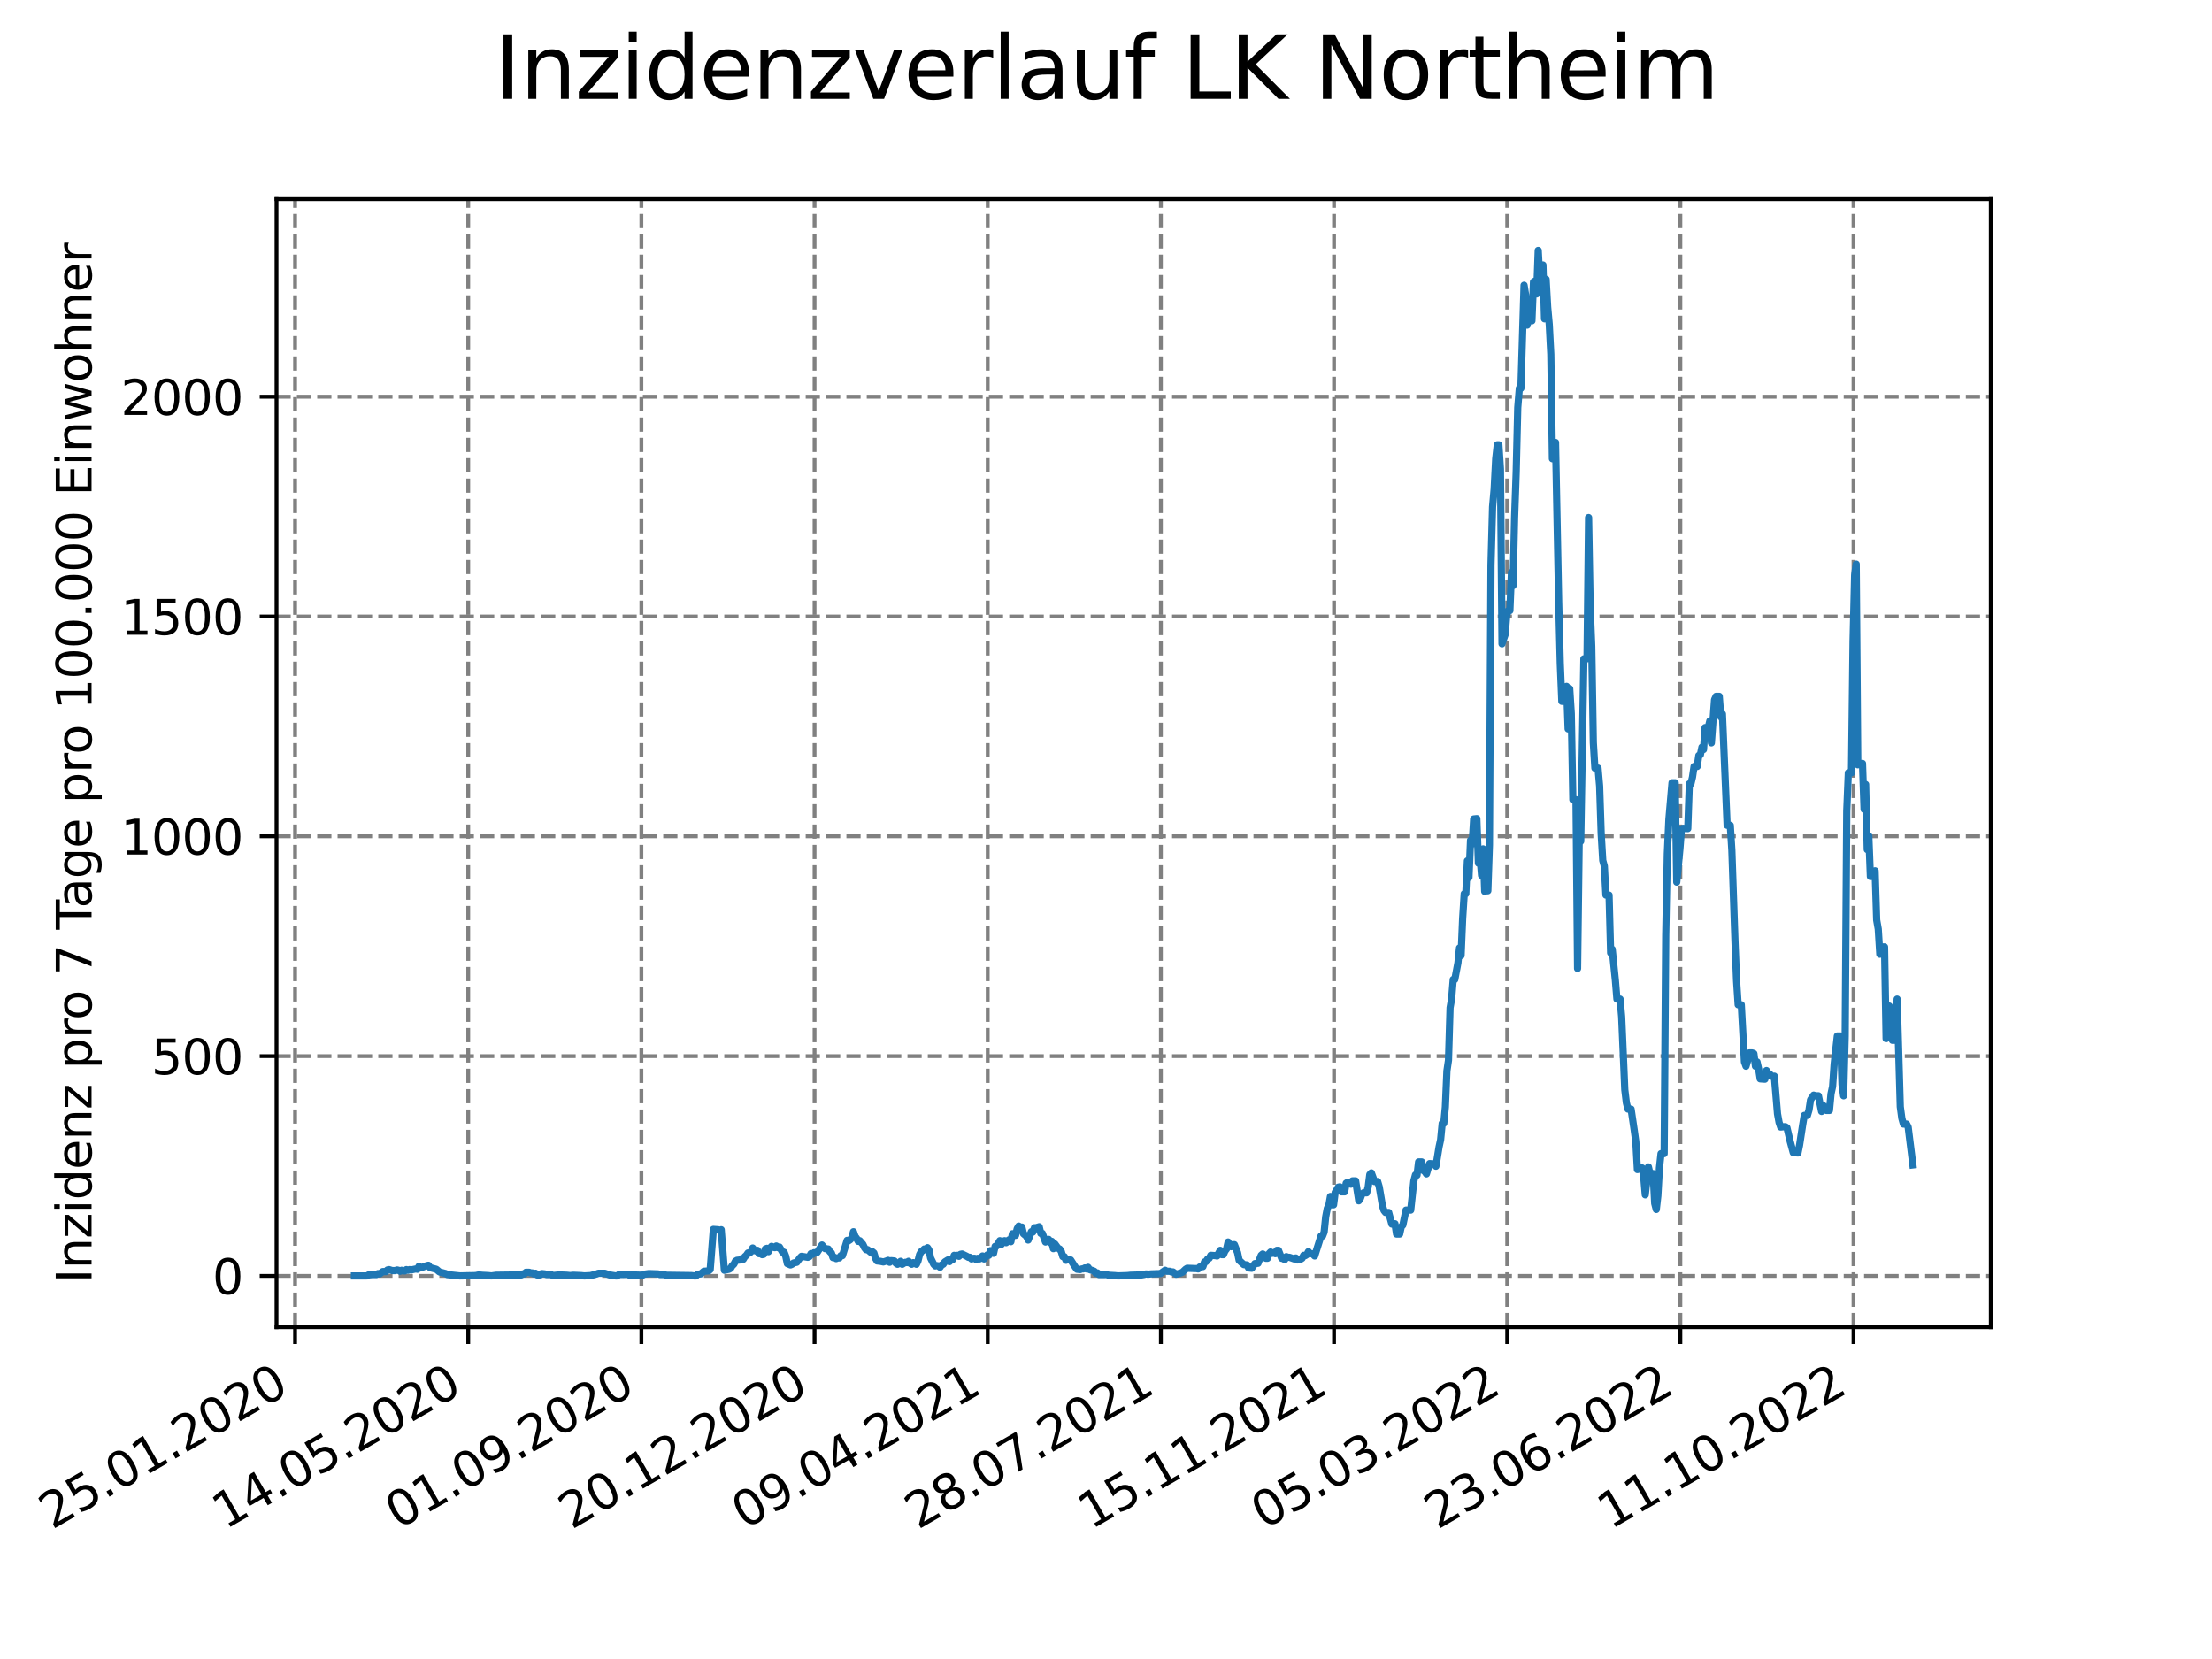 <?xml version="1.0" encoding="utf-8" standalone="no"?>
<!DOCTYPE svg PUBLIC "-//W3C//DTD SVG 1.1//EN"
  "http://www.w3.org/Graphics/SVG/1.1/DTD/svg11.dtd">
<svg xmlns:xlink="http://www.w3.org/1999/xlink" width="460.8pt" height="345.6pt" viewBox="0 0 460.8 345.6" xmlns="http://www.w3.org/2000/svg" version="1.1">
 <defs>
  <style type="text/css">*{stroke-linejoin: round; stroke-linecap: butt}</style>
 </defs>
 <g id="figure_1">
  <g id="patch_1">
   <path d="M 0 345.6 
L 460.8 345.6 
L 460.8 0 
L 0 0 
z
" style="fill: #ffffff"/>
  </g>
  <g id="axes_1">
   <g id="patch_2">
    <path d="M 57.6 276.48 
L 414.72 276.48 
L 414.72 41.472 
L 57.6 41.472 
z
" style="fill: #ffffff"/>
   </g>
   <g id="matplotlib.axis_1">
    <g id="xtick_1">
     <g id="line2d_1">
      <path d="M 61.467 276.48 
L 61.467 41.472 
" clip-path="url(#p59ae2ccaa4)" style="fill: none; stroke-dasharray: 2.96,1.28; stroke-dashoffset: 0; stroke: #808080; stroke-width: 0.8"/>
     </g>
     <g id="line2d_2">
      <defs>
       <path id="ma2e358feb5" d="M 0 0 
L 0 3.5 
" style="stroke: #000000; stroke-width: 0.8"/>
      </defs>
      <g>
       <use xlink:href="#ma2e358feb5" x="61.467" y="276.48" style="stroke: #000000; stroke-width: 0.8"/>
      </g>
     </g>
     <g id="text_1">
      <!-- 25.01.2020 -->
      <g transform="translate(10.842 318.689) rotate(-30) scale(0.1 -0.1)">
       <defs>
        <path id="DejaVuSans-32" d="M 1228 531 
L 3431 531 
L 3431 0 
L 469 0 
L 469 531 
Q 828 903 1448 1529 
Q 2069 2156 2228 2338 
Q 2531 2678 2651 2914 
Q 2772 3150 2772 3378 
Q 2772 3750 2511 3984 
Q 2250 4219 1831 4219 
Q 1534 4219 1204 4116 
Q 875 4013 500 3803 
L 500 4441 
Q 881 4594 1212 4672 
Q 1544 4750 1819 4750 
Q 2544 4750 2975 4387 
Q 3406 4025 3406 3419 
Q 3406 3131 3298 2873 
Q 3191 2616 2906 2266 
Q 2828 2175 2409 1742 
Q 1991 1309 1228 531 
z
" transform="scale(0.016)"/>
        <path id="DejaVuSans-35" d="M 691 4666 
L 3169 4666 
L 3169 4134 
L 1269 4134 
L 1269 2991 
Q 1406 3038 1543 3061 
Q 1681 3084 1819 3084 
Q 2600 3084 3056 2656 
Q 3513 2228 3513 1497 
Q 3513 744 3044 326 
Q 2575 -91 1722 -91 
Q 1428 -91 1123 -41 
Q 819 9 494 109 
L 494 744 
Q 775 591 1075 516 
Q 1375 441 1709 441 
Q 2250 441 2565 725 
Q 2881 1009 2881 1497 
Q 2881 1984 2565 2268 
Q 2250 2553 1709 2553 
Q 1456 2553 1204 2497 
Q 953 2441 691 2322 
L 691 4666 
z
" transform="scale(0.016)"/>
        <path id="DejaVuSans-2e" d="M 684 794 
L 1344 794 
L 1344 0 
L 684 0 
L 684 794 
z
" transform="scale(0.016)"/>
        <path id="DejaVuSans-30" d="M 2034 4250 
Q 1547 4250 1301 3770 
Q 1056 3291 1056 2328 
Q 1056 1369 1301 889 
Q 1547 409 2034 409 
Q 2525 409 2770 889 
Q 3016 1369 3016 2328 
Q 3016 3291 2770 3770 
Q 2525 4250 2034 4250 
z
M 2034 4750 
Q 2819 4750 3233 4129 
Q 3647 3509 3647 2328 
Q 3647 1150 3233 529 
Q 2819 -91 2034 -91 
Q 1250 -91 836 529 
Q 422 1150 422 2328 
Q 422 3509 836 4129 
Q 1250 4750 2034 4750 
z
" transform="scale(0.016)"/>
        <path id="DejaVuSans-31" d="M 794 531 
L 1825 531 
L 1825 4091 
L 703 3866 
L 703 4441 
L 1819 4666 
L 2450 4666 
L 2450 531 
L 3481 531 
L 3481 0 
L 794 0 
L 794 531 
z
" transform="scale(0.016)"/>
       </defs>
       <use xlink:href="#DejaVuSans-32"/>
       <use xlink:href="#DejaVuSans-35" x="63.623"/>
       <use xlink:href="#DejaVuSans-2e" x="127.246"/>
       <use xlink:href="#DejaVuSans-30" x="159.033"/>
       <use xlink:href="#DejaVuSans-31" x="222.656"/>
       <use xlink:href="#DejaVuSans-2e" x="286.279"/>
       <use xlink:href="#DejaVuSans-32" x="318.066"/>
       <use xlink:href="#DejaVuSans-30" x="381.689"/>
       <use xlink:href="#DejaVuSans-32" x="445.312"/>
       <use xlink:href="#DejaVuSans-30" x="508.936"/>
      </g>
     </g>
    </g>
    <g id="xtick_2">
     <g id="line2d_3">
      <path d="M 97.54 276.48 
L 97.54 41.472 
" clip-path="url(#p59ae2ccaa4)" style="fill: none; stroke-dasharray: 2.96,1.28; stroke-dashoffset: 0; stroke: #808080; stroke-width: 0.8"/>
     </g>
     <g id="line2d_4">
      <g>
       <use xlink:href="#ma2e358feb5" x="97.54" y="276.48" style="stroke: #000000; stroke-width: 0.8"/>
      </g>
     </g>
     <g id="text_2">
      <!-- 14.05.2020 -->
      <g transform="translate(46.914 318.689) rotate(-30) scale(0.1 -0.1)">
       <defs>
        <path id="DejaVuSans-34" d="M 2419 4116 
L 825 1625 
L 2419 1625 
L 2419 4116 
z
M 2253 4666 
L 3047 4666 
L 3047 1625 
L 3713 1625 
L 3713 1100 
L 3047 1100 
L 3047 0 
L 2419 0 
L 2419 1100 
L 313 1100 
L 313 1709 
L 2253 4666 
z
" transform="scale(0.016)"/>
       </defs>
       <use xlink:href="#DejaVuSans-31"/>
       <use xlink:href="#DejaVuSans-34" x="63.623"/>
       <use xlink:href="#DejaVuSans-2e" x="127.246"/>
       <use xlink:href="#DejaVuSans-30" x="159.033"/>
       <use xlink:href="#DejaVuSans-35" x="222.656"/>
       <use xlink:href="#DejaVuSans-2e" x="286.279"/>
       <use xlink:href="#DejaVuSans-32" x="318.066"/>
       <use xlink:href="#DejaVuSans-30" x="381.689"/>
       <use xlink:href="#DejaVuSans-32" x="445.312"/>
       <use xlink:href="#DejaVuSans-30" x="508.936"/>
      </g>
     </g>
    </g>
    <g id="xtick_3">
     <g id="line2d_5">
      <path d="M 133.612 276.48 
L 133.612 41.472 
" clip-path="url(#p59ae2ccaa4)" style="fill: none; stroke-dasharray: 2.96,1.28; stroke-dashoffset: 0; stroke: #808080; stroke-width: 0.8"/>
     </g>
     <g id="line2d_6">
      <g>
       <use xlink:href="#ma2e358feb5" x="133.612" y="276.48" style="stroke: #000000; stroke-width: 0.8"/>
      </g>
     </g>
     <g id="text_3">
      <!-- 01.09.2020 -->
      <g transform="translate(82.987 318.689) rotate(-30) scale(0.1 -0.1)">
       <defs>
        <path id="DejaVuSans-39" d="M 703 97 
L 703 672 
Q 941 559 1184 500 
Q 1428 441 1663 441 
Q 2288 441 2617 861 
Q 2947 1281 2994 2138 
Q 2813 1869 2534 1725 
Q 2256 1581 1919 1581 
Q 1219 1581 811 2004 
Q 403 2428 403 3163 
Q 403 3881 828 4315 
Q 1253 4750 1959 4750 
Q 2769 4750 3195 4129 
Q 3622 3509 3622 2328 
Q 3622 1225 3098 567 
Q 2575 -91 1691 -91 
Q 1453 -91 1209 -44 
Q 966 3 703 97 
z
M 1959 2075 
Q 2384 2075 2632 2365 
Q 2881 2656 2881 3163 
Q 2881 3666 2632 3958 
Q 2384 4250 1959 4250 
Q 1534 4250 1286 3958 
Q 1038 3666 1038 3163 
Q 1038 2656 1286 2365 
Q 1534 2075 1959 2075 
z
" transform="scale(0.016)"/>
       </defs>
       <use xlink:href="#DejaVuSans-30"/>
       <use xlink:href="#DejaVuSans-31" x="63.623"/>
       <use xlink:href="#DejaVuSans-2e" x="127.246"/>
       <use xlink:href="#DejaVuSans-30" x="159.033"/>
       <use xlink:href="#DejaVuSans-39" x="222.656"/>
       <use xlink:href="#DejaVuSans-2e" x="286.279"/>
       <use xlink:href="#DejaVuSans-32" x="318.066"/>
       <use xlink:href="#DejaVuSans-30" x="381.689"/>
       <use xlink:href="#DejaVuSans-32" x="445.312"/>
       <use xlink:href="#DejaVuSans-30" x="508.936"/>
      </g>
     </g>
    </g>
    <g id="xtick_4">
     <g id="line2d_7">
      <path d="M 169.685 276.48 
L 169.685 41.472 
" clip-path="url(#p59ae2ccaa4)" style="fill: none; stroke-dasharray: 2.96,1.28; stroke-dashoffset: 0; stroke: #808080; stroke-width: 0.8"/>
     </g>
     <g id="line2d_8">
      <g>
       <use xlink:href="#ma2e358feb5" x="169.685" y="276.48" style="stroke: #000000; stroke-width: 0.8"/>
      </g>
     </g>
     <g id="text_4">
      <!-- 20.12.2020 -->
      <g transform="translate(119.06 318.689) rotate(-30) scale(0.1 -0.1)">
       <use xlink:href="#DejaVuSans-32"/>
       <use xlink:href="#DejaVuSans-30" x="63.623"/>
       <use xlink:href="#DejaVuSans-2e" x="127.246"/>
       <use xlink:href="#DejaVuSans-31" x="159.033"/>
       <use xlink:href="#DejaVuSans-32" x="222.656"/>
       <use xlink:href="#DejaVuSans-2e" x="286.279"/>
       <use xlink:href="#DejaVuSans-32" x="318.066"/>
       <use xlink:href="#DejaVuSans-30" x="381.689"/>
       <use xlink:href="#DejaVuSans-32" x="445.312"/>
       <use xlink:href="#DejaVuSans-30" x="508.936"/>
      </g>
     </g>
    </g>
    <g id="xtick_5">
     <g id="line2d_9">
      <path d="M 205.758 276.48 
L 205.758 41.472 
" clip-path="url(#p59ae2ccaa4)" style="fill: none; stroke-dasharray: 2.96,1.28; stroke-dashoffset: 0; stroke: #808080; stroke-width: 0.8"/>
     </g>
     <g id="line2d_10">
      <g>
       <use xlink:href="#ma2e358feb5" x="205.758" y="276.48" style="stroke: #000000; stroke-width: 0.8"/>
      </g>
     </g>
     <g id="text_5">
      <!-- 09.04.2021 -->
      <g transform="translate(155.133 318.689) rotate(-30) scale(0.1 -0.1)">
       <use xlink:href="#DejaVuSans-30"/>
       <use xlink:href="#DejaVuSans-39" x="63.623"/>
       <use xlink:href="#DejaVuSans-2e" x="127.246"/>
       <use xlink:href="#DejaVuSans-30" x="159.033"/>
       <use xlink:href="#DejaVuSans-34" x="222.656"/>
       <use xlink:href="#DejaVuSans-2e" x="286.279"/>
       <use xlink:href="#DejaVuSans-32" x="318.066"/>
       <use xlink:href="#DejaVuSans-30" x="381.689"/>
       <use xlink:href="#DejaVuSans-32" x="445.312"/>
       <use xlink:href="#DejaVuSans-31" x="508.936"/>
      </g>
     </g>
    </g>
    <g id="xtick_6">
     <g id="line2d_11">
      <path d="M 241.831 276.48 
L 241.831 41.472 
" clip-path="url(#p59ae2ccaa4)" style="fill: none; stroke-dasharray: 2.96,1.28; stroke-dashoffset: 0; stroke: #808080; stroke-width: 0.8"/>
     </g>
     <g id="line2d_12">
      <g>
       <use xlink:href="#ma2e358feb5" x="241.831" y="276.48" style="stroke: #000000; stroke-width: 0.8"/>
      </g>
     </g>
     <g id="text_6">
      <!-- 28.07.2021 -->
      <g transform="translate(191.205 318.689) rotate(-30) scale(0.1 -0.1)">
       <defs>
        <path id="DejaVuSans-38" d="M 2034 2216 
Q 1584 2216 1326 1975 
Q 1069 1734 1069 1313 
Q 1069 891 1326 650 
Q 1584 409 2034 409 
Q 2484 409 2743 651 
Q 3003 894 3003 1313 
Q 3003 1734 2745 1975 
Q 2488 2216 2034 2216 
z
M 1403 2484 
Q 997 2584 770 2862 
Q 544 3141 544 3541 
Q 544 4100 942 4425 
Q 1341 4750 2034 4750 
Q 2731 4750 3128 4425 
Q 3525 4100 3525 3541 
Q 3525 3141 3298 2862 
Q 3072 2584 2669 2484 
Q 3125 2378 3379 2068 
Q 3634 1759 3634 1313 
Q 3634 634 3220 271 
Q 2806 -91 2034 -91 
Q 1263 -91 848 271 
Q 434 634 434 1313 
Q 434 1759 690 2068 
Q 947 2378 1403 2484 
z
M 1172 3481 
Q 1172 3119 1398 2916 
Q 1625 2713 2034 2713 
Q 2441 2713 2670 2916 
Q 2900 3119 2900 3481 
Q 2900 3844 2670 4047 
Q 2441 4250 2034 4250 
Q 1625 4250 1398 4047 
Q 1172 3844 1172 3481 
z
" transform="scale(0.016)"/>
        <path id="DejaVuSans-37" d="M 525 4666 
L 3525 4666 
L 3525 4397 
L 1831 0 
L 1172 0 
L 2766 4134 
L 525 4134 
L 525 4666 
z
" transform="scale(0.016)"/>
       </defs>
       <use xlink:href="#DejaVuSans-32"/>
       <use xlink:href="#DejaVuSans-38" x="63.623"/>
       <use xlink:href="#DejaVuSans-2e" x="127.246"/>
       <use xlink:href="#DejaVuSans-30" x="159.033"/>
       <use xlink:href="#DejaVuSans-37" x="222.656"/>
       <use xlink:href="#DejaVuSans-2e" x="286.279"/>
       <use xlink:href="#DejaVuSans-32" x="318.066"/>
       <use xlink:href="#DejaVuSans-30" x="381.689"/>
       <use xlink:href="#DejaVuSans-32" x="445.312"/>
       <use xlink:href="#DejaVuSans-31" x="508.936"/>
      </g>
     </g>
    </g>
    <g id="xtick_7">
     <g id="line2d_13">
      <path d="M 277.903 276.48 
L 277.903 41.472 
" clip-path="url(#p59ae2ccaa4)" style="fill: none; stroke-dasharray: 2.96,1.28; stroke-dashoffset: 0; stroke: #808080; stroke-width: 0.8"/>
     </g>
     <g id="line2d_14">
      <g>
       <use xlink:href="#ma2e358feb5" x="277.903" y="276.48" style="stroke: #000000; stroke-width: 0.8"/>
      </g>
     </g>
     <g id="text_7">
      <!-- 15.11.2021 -->
      <g transform="translate(227.278 318.689) rotate(-30) scale(0.1 -0.1)">
       <use xlink:href="#DejaVuSans-31"/>
       <use xlink:href="#DejaVuSans-35" x="63.623"/>
       <use xlink:href="#DejaVuSans-2e" x="127.246"/>
       <use xlink:href="#DejaVuSans-31" x="159.033"/>
       <use xlink:href="#DejaVuSans-31" x="222.656"/>
       <use xlink:href="#DejaVuSans-2e" x="286.279"/>
       <use xlink:href="#DejaVuSans-32" x="318.066"/>
       <use xlink:href="#DejaVuSans-30" x="381.689"/>
       <use xlink:href="#DejaVuSans-32" x="445.312"/>
       <use xlink:href="#DejaVuSans-31" x="508.936"/>
      </g>
     </g>
    </g>
    <g id="xtick_8">
     <g id="line2d_15">
      <path d="M 313.976 276.48 
L 313.976 41.472 
" clip-path="url(#p59ae2ccaa4)" style="fill: none; stroke-dasharray: 2.96,1.28; stroke-dashoffset: 0; stroke: #808080; stroke-width: 0.8"/>
     </g>
     <g id="line2d_16">
      <g>
       <use xlink:href="#ma2e358feb5" x="313.976" y="276.48" style="stroke: #000000; stroke-width: 0.8"/>
      </g>
     </g>
     <g id="text_8">
      <!-- 05.03.2022 -->
      <g transform="translate(263.351 318.689) rotate(-30) scale(0.1 -0.1)">
       <defs>
        <path id="DejaVuSans-33" d="M 2597 2516 
Q 3050 2419 3304 2112 
Q 3559 1806 3559 1356 
Q 3559 666 3084 287 
Q 2609 -91 1734 -91 
Q 1441 -91 1130 -33 
Q 819 25 488 141 
L 488 750 
Q 750 597 1062 519 
Q 1375 441 1716 441 
Q 2309 441 2620 675 
Q 2931 909 2931 1356 
Q 2931 1769 2642 2001 
Q 2353 2234 1838 2234 
L 1294 2234 
L 1294 2753 
L 1863 2753 
Q 2328 2753 2575 2939 
Q 2822 3125 2822 3475 
Q 2822 3834 2567 4026 
Q 2313 4219 1838 4219 
Q 1578 4219 1281 4162 
Q 984 4106 628 3988 
L 628 4550 
Q 988 4650 1302 4700 
Q 1616 4750 1894 4750 
Q 2613 4750 3031 4423 
Q 3450 4097 3450 3541 
Q 3450 3153 3228 2886 
Q 3006 2619 2597 2516 
z
" transform="scale(0.016)"/>
       </defs>
       <use xlink:href="#DejaVuSans-30"/>
       <use xlink:href="#DejaVuSans-35" x="63.623"/>
       <use xlink:href="#DejaVuSans-2e" x="127.246"/>
       <use xlink:href="#DejaVuSans-30" x="159.033"/>
       <use xlink:href="#DejaVuSans-33" x="222.656"/>
       <use xlink:href="#DejaVuSans-2e" x="286.279"/>
       <use xlink:href="#DejaVuSans-32" x="318.066"/>
       <use xlink:href="#DejaVuSans-30" x="381.689"/>
       <use xlink:href="#DejaVuSans-32" x="445.312"/>
       <use xlink:href="#DejaVuSans-32" x="508.936"/>
      </g>
     </g>
    </g>
    <g id="xtick_9">
     <g id="line2d_17">
      <path d="M 350.049 276.48 
L 350.049 41.472 
" clip-path="url(#p59ae2ccaa4)" style="fill: none; stroke-dasharray: 2.96,1.28; stroke-dashoffset: 0; stroke: #808080; stroke-width: 0.8"/>
     </g>
     <g id="line2d_18">
      <g>
       <use xlink:href="#ma2e358feb5" x="350.049" y="276.48" style="stroke: #000000; stroke-width: 0.8"/>
      </g>
     </g>
     <g id="text_9">
      <!-- 23.06.2022 -->
      <g transform="translate(299.423 318.689) rotate(-30) scale(0.1 -0.1)">
       <defs>
        <path id="DejaVuSans-36" d="M 2113 2584 
Q 1688 2584 1439 2293 
Q 1191 2003 1191 1497 
Q 1191 994 1439 701 
Q 1688 409 2113 409 
Q 2538 409 2786 701 
Q 3034 994 3034 1497 
Q 3034 2003 2786 2293 
Q 2538 2584 2113 2584 
z
M 3366 4563 
L 3366 3988 
Q 3128 4100 2886 4159 
Q 2644 4219 2406 4219 
Q 1781 4219 1451 3797 
Q 1122 3375 1075 2522 
Q 1259 2794 1537 2939 
Q 1816 3084 2150 3084 
Q 2853 3084 3261 2657 
Q 3669 2231 3669 1497 
Q 3669 778 3244 343 
Q 2819 -91 2113 -91 
Q 1303 -91 875 529 
Q 447 1150 447 2328 
Q 447 3434 972 4092 
Q 1497 4750 2381 4750 
Q 2619 4750 2861 4703 
Q 3103 4656 3366 4563 
z
" transform="scale(0.016)"/>
       </defs>
       <use xlink:href="#DejaVuSans-32"/>
       <use xlink:href="#DejaVuSans-33" x="63.623"/>
       <use xlink:href="#DejaVuSans-2e" x="127.246"/>
       <use xlink:href="#DejaVuSans-30" x="159.033"/>
       <use xlink:href="#DejaVuSans-36" x="222.656"/>
       <use xlink:href="#DejaVuSans-2e" x="286.279"/>
       <use xlink:href="#DejaVuSans-32" x="318.066"/>
       <use xlink:href="#DejaVuSans-30" x="381.689"/>
       <use xlink:href="#DejaVuSans-32" x="445.312"/>
       <use xlink:href="#DejaVuSans-32" x="508.936"/>
      </g>
     </g>
    </g>
    <g id="xtick_10">
     <g id="line2d_19">
      <path d="M 386.121 276.48 
L 386.121 41.472 
" clip-path="url(#p59ae2ccaa4)" style="fill: none; stroke-dasharray: 2.96,1.28; stroke-dashoffset: 0; stroke: #808080; stroke-width: 0.8"/>
     </g>
     <g id="line2d_20">
      <g>
       <use xlink:href="#ma2e358feb5" x="386.121" y="276.48" style="stroke: #000000; stroke-width: 0.8"/>
      </g>
     </g>
     <g id="text_10">
      <!-- 11.10.2022 -->
      <g transform="translate(335.496 318.689) rotate(-30) scale(0.1 -0.1)">
       <use xlink:href="#DejaVuSans-31"/>
       <use xlink:href="#DejaVuSans-31" x="63.623"/>
       <use xlink:href="#DejaVuSans-2e" x="127.246"/>
       <use xlink:href="#DejaVuSans-31" x="159.033"/>
       <use xlink:href="#DejaVuSans-30" x="222.656"/>
       <use xlink:href="#DejaVuSans-2e" x="286.279"/>
       <use xlink:href="#DejaVuSans-32" x="318.066"/>
       <use xlink:href="#DejaVuSans-30" x="381.689"/>
       <use xlink:href="#DejaVuSans-32" x="445.312"/>
       <use xlink:href="#DejaVuSans-32" x="508.936"/>
      </g>
     </g>
    </g>
   </g>
   <g id="matplotlib.axis_2">
    <g id="ytick_1">
     <g id="line2d_21">
      <path d="M 57.6 265.798 
L 414.72 265.798 
" clip-path="url(#p59ae2ccaa4)" style="fill: none; stroke-dasharray: 2.96,1.28; stroke-dashoffset: 0; stroke: #808080; stroke-width: 0.8"/>
     </g>
     <g id="line2d_22">
      <defs>
       <path id="m19b8836dbc" d="M 0 0 
L -3.5 0 
" style="stroke: #000000; stroke-width: 0.8"/>
      </defs>
      <g>
       <use xlink:href="#m19b8836dbc" x="57.6" y="265.798" style="stroke: #000000; stroke-width: 0.8"/>
      </g>
     </g>
     <g id="text_11">
      <!-- 0 -->
      <g transform="translate(44.237 269.597) scale(0.1 -0.1)">
       <use xlink:href="#DejaVuSans-30"/>
      </g>
     </g>
    </g>
    <g id="ytick_2">
     <g id="line2d_23">
      <path d="M 57.6 220.007 
L 414.72 220.007 
" clip-path="url(#p59ae2ccaa4)" style="fill: none; stroke-dasharray: 2.96,1.28; stroke-dashoffset: 0; stroke: #808080; stroke-width: 0.8"/>
     </g>
     <g id="line2d_24">
      <g>
       <use xlink:href="#m19b8836dbc" x="57.6" y="220.007" style="stroke: #000000; stroke-width: 0.8"/>
      </g>
     </g>
     <g id="text_12">
      <!-- 500 -->
      <g transform="translate(31.512 223.807) scale(0.1 -0.1)">
       <use xlink:href="#DejaVuSans-35"/>
       <use xlink:href="#DejaVuSans-30" x="63.623"/>
       <use xlink:href="#DejaVuSans-30" x="127.246"/>
      </g>
     </g>
    </g>
    <g id="ytick_3">
     <g id="line2d_25">
      <path d="M 57.6 174.217 
L 414.72 174.217 
" clip-path="url(#p59ae2ccaa4)" style="fill: none; stroke-dasharray: 2.96,1.28; stroke-dashoffset: 0; stroke: #808080; stroke-width: 0.8"/>
     </g>
     <g id="line2d_26">
      <g>
       <use xlink:href="#m19b8836dbc" x="57.6" y="174.217" style="stroke: #000000; stroke-width: 0.8"/>
      </g>
     </g>
     <g id="text_13">
      <!-- 1000 -->
      <g transform="translate(25.15 178.016) scale(0.1 -0.1)">
       <use xlink:href="#DejaVuSans-31"/>
       <use xlink:href="#DejaVuSans-30" x="63.623"/>
       <use xlink:href="#DejaVuSans-30" x="127.246"/>
       <use xlink:href="#DejaVuSans-30" x="190.869"/>
      </g>
     </g>
    </g>
    <g id="ytick_4">
     <g id="line2d_27">
      <path d="M 57.6 128.427 
L 414.72 128.427 
" clip-path="url(#p59ae2ccaa4)" style="fill: none; stroke-dasharray: 2.96,1.28; stroke-dashoffset: 0; stroke: #808080; stroke-width: 0.8"/>
     </g>
     <g id="line2d_28">
      <g>
       <use xlink:href="#m19b8836dbc" x="57.6" y="128.427" style="stroke: #000000; stroke-width: 0.8"/>
      </g>
     </g>
     <g id="text_14">
      <!-- 1500 -->
      <g transform="translate(25.15 132.226) scale(0.1 -0.1)">
       <use xlink:href="#DejaVuSans-31"/>
       <use xlink:href="#DejaVuSans-35" x="63.623"/>
       <use xlink:href="#DejaVuSans-30" x="127.246"/>
       <use xlink:href="#DejaVuSans-30" x="190.869"/>
      </g>
     </g>
    </g>
    <g id="ytick_5">
     <g id="line2d_29">
      <path d="M 57.6 82.636 
L 414.72 82.636 
" clip-path="url(#p59ae2ccaa4)" style="fill: none; stroke-dasharray: 2.96,1.28; stroke-dashoffset: 0; stroke: #808080; stroke-width: 0.8"/>
     </g>
     <g id="line2d_30">
      <g>
       <use xlink:href="#m19b8836dbc" x="57.6" y="82.636" style="stroke: #000000; stroke-width: 0.8"/>
      </g>
     </g>
     <g id="text_15">
      <!-- 2000 -->
      <g transform="translate(25.15 86.435) scale(0.1 -0.1)">
       <use xlink:href="#DejaVuSans-32"/>
       <use xlink:href="#DejaVuSans-30" x="63.623"/>
       <use xlink:href="#DejaVuSans-30" x="127.246"/>
       <use xlink:href="#DejaVuSans-30" x="190.869"/>
      </g>
     </g>
    </g>
    <g id="text_16">
     <!-- Inzidenz pro 7 Tage pro 100.000 Einwohner -->
     <g transform="translate(19.07 267.301) rotate(-90) scale(0.1 -0.1)">
      <defs>
       <path id="DejaVuSans-49" d="M 628 4666 
L 1259 4666 
L 1259 0 
L 628 0 
L 628 4666 
z
" transform="scale(0.016)"/>
       <path id="DejaVuSans-6e" d="M 3513 2113 
L 3513 0 
L 2938 0 
L 2938 2094 
Q 2938 2591 2744 2837 
Q 2550 3084 2163 3084 
Q 1697 3084 1428 2787 
Q 1159 2491 1159 1978 
L 1159 0 
L 581 0 
L 581 3500 
L 1159 3500 
L 1159 2956 
Q 1366 3272 1645 3428 
Q 1925 3584 2291 3584 
Q 2894 3584 3203 3211 
Q 3513 2838 3513 2113 
z
" transform="scale(0.016)"/>
       <path id="DejaVuSans-7a" d="M 353 3500 
L 3084 3500 
L 3084 2975 
L 922 459 
L 3084 459 
L 3084 0 
L 275 0 
L 275 525 
L 2438 3041 
L 353 3041 
L 353 3500 
z
" transform="scale(0.016)"/>
       <path id="DejaVuSans-69" d="M 603 3500 
L 1178 3500 
L 1178 0 
L 603 0 
L 603 3500 
z
M 603 4863 
L 1178 4863 
L 1178 4134 
L 603 4134 
L 603 4863 
z
" transform="scale(0.016)"/>
       <path id="DejaVuSans-64" d="M 2906 2969 
L 2906 4863 
L 3481 4863 
L 3481 0 
L 2906 0 
L 2906 525 
Q 2725 213 2448 61 
Q 2172 -91 1784 -91 
Q 1150 -91 751 415 
Q 353 922 353 1747 
Q 353 2572 751 3078 
Q 1150 3584 1784 3584 
Q 2172 3584 2448 3432 
Q 2725 3281 2906 2969 
z
M 947 1747 
Q 947 1113 1208 752 
Q 1469 391 1925 391 
Q 2381 391 2643 752 
Q 2906 1113 2906 1747 
Q 2906 2381 2643 2742 
Q 2381 3103 1925 3103 
Q 1469 3103 1208 2742 
Q 947 2381 947 1747 
z
" transform="scale(0.016)"/>
       <path id="DejaVuSans-65" d="M 3597 1894 
L 3597 1613 
L 953 1613 
Q 991 1019 1311 708 
Q 1631 397 2203 397 
Q 2534 397 2845 478 
Q 3156 559 3463 722 
L 3463 178 
Q 3153 47 2828 -22 
Q 2503 -91 2169 -91 
Q 1331 -91 842 396 
Q 353 884 353 1716 
Q 353 2575 817 3079 
Q 1281 3584 2069 3584 
Q 2775 3584 3186 3129 
Q 3597 2675 3597 1894 
z
M 3022 2063 
Q 3016 2534 2758 2815 
Q 2500 3097 2075 3097 
Q 1594 3097 1305 2825 
Q 1016 2553 972 2059 
L 3022 2063 
z
" transform="scale(0.016)"/>
       <path id="DejaVuSans-20" transform="scale(0.016)"/>
       <path id="DejaVuSans-70" d="M 1159 525 
L 1159 -1331 
L 581 -1331 
L 581 3500 
L 1159 3500 
L 1159 2969 
Q 1341 3281 1617 3432 
Q 1894 3584 2278 3584 
Q 2916 3584 3314 3078 
Q 3713 2572 3713 1747 
Q 3713 922 3314 415 
Q 2916 -91 2278 -91 
Q 1894 -91 1617 61 
Q 1341 213 1159 525 
z
M 3116 1747 
Q 3116 2381 2855 2742 
Q 2594 3103 2138 3103 
Q 1681 3103 1420 2742 
Q 1159 2381 1159 1747 
Q 1159 1113 1420 752 
Q 1681 391 2138 391 
Q 2594 391 2855 752 
Q 3116 1113 3116 1747 
z
" transform="scale(0.016)"/>
       <path id="DejaVuSans-72" d="M 2631 2963 
Q 2534 3019 2420 3045 
Q 2306 3072 2169 3072 
Q 1681 3072 1420 2755 
Q 1159 2438 1159 1844 
L 1159 0 
L 581 0 
L 581 3500 
L 1159 3500 
L 1159 2956 
Q 1341 3275 1631 3429 
Q 1922 3584 2338 3584 
Q 2397 3584 2469 3576 
Q 2541 3569 2628 3553 
L 2631 2963 
z
" transform="scale(0.016)"/>
       <path id="DejaVuSans-6f" d="M 1959 3097 
Q 1497 3097 1228 2736 
Q 959 2375 959 1747 
Q 959 1119 1226 758 
Q 1494 397 1959 397 
Q 2419 397 2687 759 
Q 2956 1122 2956 1747 
Q 2956 2369 2687 2733 
Q 2419 3097 1959 3097 
z
M 1959 3584 
Q 2709 3584 3137 3096 
Q 3566 2609 3566 1747 
Q 3566 888 3137 398 
Q 2709 -91 1959 -91 
Q 1206 -91 779 398 
Q 353 888 353 1747 
Q 353 2609 779 3096 
Q 1206 3584 1959 3584 
z
" transform="scale(0.016)"/>
       <path id="DejaVuSans-54" d="M -19 4666 
L 3928 4666 
L 3928 4134 
L 2272 4134 
L 2272 0 
L 1638 0 
L 1638 4134 
L -19 4134 
L -19 4666 
z
" transform="scale(0.016)"/>
       <path id="DejaVuSans-61" d="M 2194 1759 
Q 1497 1759 1228 1600 
Q 959 1441 959 1056 
Q 959 750 1161 570 
Q 1363 391 1709 391 
Q 2188 391 2477 730 
Q 2766 1069 2766 1631 
L 2766 1759 
L 2194 1759 
z
M 3341 1997 
L 3341 0 
L 2766 0 
L 2766 531 
Q 2569 213 2275 61 
Q 1981 -91 1556 -91 
Q 1019 -91 701 211 
Q 384 513 384 1019 
Q 384 1609 779 1909 
Q 1175 2209 1959 2209 
L 2766 2209 
L 2766 2266 
Q 2766 2663 2505 2880 
Q 2244 3097 1772 3097 
Q 1472 3097 1187 3025 
Q 903 2953 641 2809 
L 641 3341 
Q 956 3463 1253 3523 
Q 1550 3584 1831 3584 
Q 2591 3584 2966 3190 
Q 3341 2797 3341 1997 
z
" transform="scale(0.016)"/>
       <path id="DejaVuSans-67" d="M 2906 1791 
Q 2906 2416 2648 2759 
Q 2391 3103 1925 3103 
Q 1463 3103 1205 2759 
Q 947 2416 947 1791 
Q 947 1169 1205 825 
Q 1463 481 1925 481 
Q 2391 481 2648 825 
Q 2906 1169 2906 1791 
z
M 3481 434 
Q 3481 -459 3084 -895 
Q 2688 -1331 1869 -1331 
Q 1566 -1331 1297 -1286 
Q 1028 -1241 775 -1147 
L 775 -588 
Q 1028 -725 1275 -790 
Q 1522 -856 1778 -856 
Q 2344 -856 2625 -561 
Q 2906 -266 2906 331 
L 2906 616 
Q 2728 306 2450 153 
Q 2172 0 1784 0 
Q 1141 0 747 490 
Q 353 981 353 1791 
Q 353 2603 747 3093 
Q 1141 3584 1784 3584 
Q 2172 3584 2450 3431 
Q 2728 3278 2906 2969 
L 2906 3500 
L 3481 3500 
L 3481 434 
z
" transform="scale(0.016)"/>
       <path id="DejaVuSans-45" d="M 628 4666 
L 3578 4666 
L 3578 4134 
L 1259 4134 
L 1259 2753 
L 3481 2753 
L 3481 2222 
L 1259 2222 
L 1259 531 
L 3634 531 
L 3634 0 
L 628 0 
L 628 4666 
z
" transform="scale(0.016)"/>
       <path id="DejaVuSans-77" d="M 269 3500 
L 844 3500 
L 1563 769 
L 2278 3500 
L 2956 3500 
L 3675 769 
L 4391 3500 
L 4966 3500 
L 4050 0 
L 3372 0 
L 2619 2869 
L 1863 0 
L 1184 0 
L 269 3500 
z
" transform="scale(0.016)"/>
       <path id="DejaVuSans-68" d="M 3513 2113 
L 3513 0 
L 2938 0 
L 2938 2094 
Q 2938 2591 2744 2837 
Q 2550 3084 2163 3084 
Q 1697 3084 1428 2787 
Q 1159 2491 1159 1978 
L 1159 0 
L 581 0 
L 581 4863 
L 1159 4863 
L 1159 2956 
Q 1366 3272 1645 3428 
Q 1925 3584 2291 3584 
Q 2894 3584 3203 3211 
Q 3513 2838 3513 2113 
z
" transform="scale(0.016)"/>
      </defs>
      <use xlink:href="#DejaVuSans-49"/>
      <use xlink:href="#DejaVuSans-6e" x="29.492"/>
      <use xlink:href="#DejaVuSans-7a" x="92.871"/>
      <use xlink:href="#DejaVuSans-69" x="145.361"/>
      <use xlink:href="#DejaVuSans-64" x="173.145"/>
      <use xlink:href="#DejaVuSans-65" x="236.621"/>
      <use xlink:href="#DejaVuSans-6e" x="298.145"/>
      <use xlink:href="#DejaVuSans-7a" x="361.523"/>
      <use xlink:href="#DejaVuSans-20" x="414.014"/>
      <use xlink:href="#DejaVuSans-70" x="445.801"/>
      <use xlink:href="#DejaVuSans-72" x="509.277"/>
      <use xlink:href="#DejaVuSans-6f" x="548.141"/>
      <use xlink:href="#DejaVuSans-20" x="609.322"/>
      <use xlink:href="#DejaVuSans-37" x="641.109"/>
      <use xlink:href="#DejaVuSans-20" x="704.732"/>
      <use xlink:href="#DejaVuSans-54" x="736.52"/>
      <use xlink:href="#DejaVuSans-61" x="781.104"/>
      <use xlink:href="#DejaVuSans-67" x="842.383"/>
      <use xlink:href="#DejaVuSans-65" x="905.859"/>
      <use xlink:href="#DejaVuSans-20" x="967.383"/>
      <use xlink:href="#DejaVuSans-70" x="999.17"/>
      <use xlink:href="#DejaVuSans-72" x="1062.646"/>
      <use xlink:href="#DejaVuSans-6f" x="1101.51"/>
      <use xlink:href="#DejaVuSans-20" x="1162.691"/>
      <use xlink:href="#DejaVuSans-31" x="1194.479"/>
      <use xlink:href="#DejaVuSans-30" x="1258.102"/>
      <use xlink:href="#DejaVuSans-30" x="1321.725"/>
      <use xlink:href="#DejaVuSans-2e" x="1385.348"/>
      <use xlink:href="#DejaVuSans-30" x="1417.135"/>
      <use xlink:href="#DejaVuSans-30" x="1480.758"/>
      <use xlink:href="#DejaVuSans-30" x="1544.381"/>
      <use xlink:href="#DejaVuSans-20" x="1608.004"/>
      <use xlink:href="#DejaVuSans-45" x="1639.791"/>
      <use xlink:href="#DejaVuSans-69" x="1702.975"/>
      <use xlink:href="#DejaVuSans-6e" x="1730.758"/>
      <use xlink:href="#DejaVuSans-77" x="1794.137"/>
      <use xlink:href="#DejaVuSans-6f" x="1875.924"/>
      <use xlink:href="#DejaVuSans-68" x="1937.105"/>
      <use xlink:href="#DejaVuSans-6e" x="2000.484"/>
      <use xlink:href="#DejaVuSans-65" x="2063.863"/>
      <use xlink:href="#DejaVuSans-72" x="2125.387"/>
     </g>
    </g>
   </g>
   <g id="line2d_31">
    <path d="M 73.833 265.798 
L 76.456 265.798 
L 76.784 265.59 
L 77.44 265.521 
L 78.424 265.521 
L 78.752 265.313 
L 79.08 265.382 
L 79.736 264.898 
L 80.391 264.898 
L 80.719 264.552 
L 81.047 264.482 
L 81.703 264.69 
L 82.359 264.69 
L 82.687 264.552 
L 83.015 264.621 
L 83.343 264.829 
L 83.671 264.621 
L 83.999 264.759 
L 84.327 264.759 
L 84.655 264.482 
L 84.982 264.621 
L 85.31 264.482 
L 85.638 264.552 
L 86.622 264.344 
L 86.95 264.413 
L 87.278 263.79 
L 87.606 264.136 
L 88.918 263.652 
L 89.246 263.582 
L 89.574 264.067 
L 90.885 264.413 
L 91.541 264.967 
L 92.853 265.313 
L 93.181 265.521 
L 93.837 265.59 
L 94.493 265.659 
L 95.148 265.729 
L 95.804 265.798 
L 99.084 265.729 
L 99.74 265.59 
L 100.395 265.659 
L 101.707 265.729 
L 102.363 265.798 
L 103.347 265.659 
L 108.594 265.59 
L 108.922 265.382 
L 109.25 265.382 
L 109.578 265.036 
L 110.233 265.036 
L 110.561 265.175 
L 110.889 265.175 
L 111.217 265.382 
L 111.545 265.244 
L 111.873 265.59 
L 112.529 265.59 
L 112.857 265.313 
L 113.513 265.382 
L 113.841 265.521 
L 114.824 265.521 
L 115.152 265.729 
L 115.808 265.659 
L 116.464 265.59 
L 118.104 265.659 
L 118.76 265.729 
L 119.416 265.659 
L 121.055 265.729 
L 121.711 265.798 
L 123.023 265.729 
L 124.335 265.382 
L 124.662 265.244 
L 125.974 265.244 
L 126.958 265.59 
L 128.27 265.798 
L 128.598 265.798 
L 128.926 265.521 
L 130.893 265.452 
L 131.221 265.729 
L 131.549 265.59 
L 133.845 265.659 
L 134.173 265.452 
L 135.156 265.313 
L 137.124 265.382 
L 137.452 265.521 
L 138.436 265.521 
L 138.764 265.659 
L 144.011 265.729 
L 144.666 265.798 
L 144.994 265.798 
L 145.322 265.452 
L 145.978 265.382 
L 146.634 264.829 
L 147.618 264.759 
L 147.946 264.482 
L 148.602 256.106 
L 149.585 256.175 
L 149.913 256.383 
L 150.241 256.175 
L 150.897 264.621 
L 151.881 264.413 
L 152.209 264.206 
L 152.537 263.652 
L 152.865 263.375 
L 153.193 262.752 
L 153.521 262.544 
L 154.177 262.475 
L 154.504 262.198 
L 154.832 262.336 
L 155.16 261.782 
L 155.488 261.506 
L 155.816 261.021 
L 156.144 261.021 
L 156.472 260.744 
L 156.8 259.983 
L 157.128 260.398 
L 157.456 260.606 
L 157.784 260.467 
L 158.112 261.159 
L 158.44 261.159 
L 158.768 261.367 
L 159.096 261.298 
L 159.423 260.19 
L 159.751 260.052 
L 160.079 260.744 
L 160.407 260.052 
L 160.735 259.636 
L 161.391 259.913 
L 161.719 259.567 
L 162.047 259.913 
L 162.375 259.775 
L 163.031 260.882 
L 163.359 260.882 
L 163.687 261.713 
L 164.015 263.236 
L 164.67 263.513 
L 164.998 263.375 
L 165.326 263.098 
L 165.982 262.959 
L 166.638 262.059 
L 166.966 261.713 
L 168.278 261.921 
L 168.606 261.782 
L 168.934 261.159 
L 169.261 261.298 
L 169.589 260.952 
L 169.917 261.021 
L 170.245 260.882 
L 171.229 259.359 
L 171.885 260.121 
L 172.541 260.19 
L 172.869 260.744 
L 173.197 261.021 
L 173.525 261.99 
L 173.853 261.921 
L 174.18 262.198 
L 174.508 262.059 
L 174.836 262.059 
L 175.164 261.575 
L 175.492 261.575 
L 176.476 258.39 
L 176.804 258.459 
L 177.132 258.252 
L 177.46 257.767 
L 177.788 256.59 
L 178.116 257.559 
L 178.444 257.975 
L 178.772 258.598 
L 179.1 258.459 
L 179.755 259.221 
L 180.083 259.913 
L 180.411 260.329 
L 180.739 260.329 
L 181.395 260.882 
L 181.723 260.744 
L 182.051 261.021 
L 182.379 262.129 
L 182.707 262.682 
L 183.363 262.752 
L 184.019 262.89 
L 184.674 262.682 
L 185.002 262.544 
L 185.33 262.959 
L 185.658 262.613 
L 186.314 262.682 
L 186.642 263.167 
L 186.97 263.375 
L 187.298 263.167 
L 187.626 262.752 
L 187.954 263.375 
L 188.61 262.959 
L 188.938 263.029 
L 189.265 262.752 
L 189.593 263.167 
L 189.921 263.375 
L 190.249 263.029 
L 190.905 263.375 
L 191.233 262.682 
L 191.561 261.367 
L 191.889 260.744 
L 192.217 260.536 
L 192.545 260.19 
L 192.873 260.329 
L 193.201 259.913 
L 193.529 260.398 
L 193.857 262.059 
L 194.512 263.375 
L 194.84 263.721 
L 195.168 263.652 
L 195.496 263.721 
L 195.824 263.998 
L 196.152 263.513 
L 196.48 263.375 
L 196.808 262.89 
L 197.464 262.475 
L 197.792 262.821 
L 198.12 262.406 
L 198.448 262.406 
L 198.776 261.506 
L 199.103 261.644 
L 199.431 261.506 
L 199.759 261.713 
L 200.087 261.298 
L 200.415 261.229 
L 201.399 261.713 
L 201.727 261.921 
L 202.055 261.921 
L 202.383 262.267 
L 202.711 262.129 
L 203.039 262.129 
L 203.367 262.406 
L 203.695 262.129 
L 204.022 262.267 
L 204.35 262.129 
L 204.678 261.644 
L 205.006 262.267 
L 205.662 261.436 
L 205.99 261.506 
L 206.318 260.536 
L 206.646 260.744 
L 206.974 261.09 
L 207.302 259.636 
L 207.63 259.567 
L 208.286 258.459 
L 208.614 259.221 
L 208.941 258.598 
L 209.269 258.459 
L 209.597 258.875 
L 209.925 258.459 
L 210.253 258.252 
L 210.581 258.667 
L 210.909 257.006 
L 211.565 257.352 
L 211.893 255.967 
L 212.221 255.413 
L 212.549 256.106 
L 212.877 255.621 
L 213.205 257.006 
L 213.86 257.559 
L 214.188 258.321 
L 214.844 256.59 
L 215.172 256.659 
L 215.5 255.759 
L 215.828 255.759 
L 216.484 255.552 
L 216.812 256.936 
L 217.14 256.936 
L 217.796 258.736 
L 218.124 258.252 
L 218.452 258.183 
L 218.78 258.875 
L 219.107 258.598 
L 219.435 260.121 
L 219.763 259.152 
L 220.419 260.052 
L 220.747 260.19 
L 221.075 260.675 
L 221.403 261.782 
L 221.731 261.782 
L 222.059 262.544 
L 222.387 262.406 
L 223.043 262.475 
L 224.026 263.998 
L 224.354 264.413 
L 225.01 264.482 
L 225.338 264.344 
L 225.666 264.344 
L 225.994 264.136 
L 226.322 264.344 
L 226.65 263.998 
L 226.978 264.482 
L 227.634 264.69 
L 227.962 264.829 
L 228.29 265.244 
L 228.618 265.175 
L 228.945 265.521 
L 230.585 265.521 
L 230.913 265.659 
L 232.225 265.729 
L 232.881 265.798 
L 234.848 265.729 
L 235.504 265.659 
L 237.8 265.59 
L 238.783 265.382 
L 239.111 265.452 
L 239.767 265.382 
L 241.735 265.313 
L 242.719 264.621 
L 243.047 264.829 
L 243.702 264.829 
L 244.03 264.967 
L 244.358 264.967 
L 245.014 265.452 
L 245.998 265.175 
L 246.326 265.036 
L 246.982 264.413 
L 247.31 264.206 
L 249.277 264.275 
L 249.605 264.344 
L 249.933 263.929 
L 250.589 263.859 
L 250.917 262.89 
L 251.245 262.821 
L 251.573 262.267 
L 251.901 262.129 
L 252.229 261.506 
L 253.213 261.575 
L 253.54 261.644 
L 254.196 260.467 
L 254.524 261.367 
L 254.852 261.367 
L 255.18 260.606 
L 255.508 260.19 
L 255.836 258.736 
L 256.164 259.498 
L 256.492 259.706 
L 256.82 259.29 
L 257.148 259.29 
L 257.804 260.952 
L 258.132 262.544 
L 259.115 263.444 
L 259.771 263.513 
L 260.099 264.136 
L 260.755 264.206 
L 261.411 263.236 
L 262.067 263.167 
L 262.723 261.506 
L 263.051 261.229 
L 263.379 261.436 
L 263.706 262.129 
L 264.034 262.129 
L 264.362 261.159 
L 264.69 260.813 
L 265.018 261.09 
L 265.346 260.952 
L 265.674 261.159 
L 266.002 260.467 
L 266.33 260.467 
L 266.986 262.129 
L 267.314 262.198 
L 267.642 262.406 
L 267.97 261.782 
L 268.298 261.921 
L 268.625 261.921 
L 269.609 262.267 
L 269.937 262.059 
L 270.265 262.475 
L 270.593 262.336 
L 270.921 262.336 
L 271.249 262.129 
L 271.577 261.506 
L 271.905 261.575 
L 272.233 261.367 
L 272.561 260.744 
L 272.889 261.159 
L 273.217 261.159 
L 273.544 261.298 
L 273.872 261.644 
L 275.184 257.49 
L 275.512 257.49 
L 275.84 256.659 
L 276.168 253.475 
L 276.496 251.744 
L 276.824 251.052 
L 277.152 249.252 
L 277.48 250.983 
L 277.808 250.983 
L 278.136 248.421 
L 278.791 247.313 
L 279.119 247.244 
L 279.447 248.283 
L 280.103 248.283 
L 280.431 246.483 
L 280.759 246.275 
L 281.415 246.69 
L 281.743 245.998 
L 282.399 245.998 
L 283.055 250.152 
L 283.382 249.667 
L 283.71 248.767 
L 284.038 248.49 
L 284.694 248.49 
L 285.022 247.244 
L 285.35 244.683 
L 285.678 244.337 
L 286.334 246.137 
L 286.99 246.137 
L 287.318 247.244 
L 287.974 251.121 
L 288.301 252.16 
L 288.629 252.575 
L 289.285 252.575 
L 289.941 254.998 
L 290.597 254.929 
L 290.925 257.075 
L 291.581 257.075 
L 291.909 255.552 
L 292.237 255.206 
L 292.893 252.09 
L 293.876 252.09 
L 294.532 245.998 
L 294.86 244.752 
L 295.188 244.821 
L 295.516 242.052 
L 296.172 242.052 
L 296.5 243.852 
L 296.828 244.06 
L 297.156 244.544 
L 297.812 242.398 
L 298.795 242.467 
L 299.123 242.952 
L 299.779 238.937 
L 300.107 237.414 
L 300.435 234.021 
L 300.763 234.021 
L 301.091 230.629 
L 301.419 223.083 
L 301.747 220.868 
L 302.075 209.929 
L 302.403 208.06 
L 302.731 204.045 
L 303.059 204.045 
L 303.714 200.583 
L 304.042 197.468 
L 304.37 199.06 
L 304.698 191.306 
L 305.026 186.183 
L 305.354 186.183 
L 305.682 179.33 
L 306.01 182.791 
L 306.338 175.037 
L 306.666 175.868 
L 306.994 170.607 
L 307.65 170.537 
L 307.978 179.814 
L 308.305 178.43 
L 308.633 182.376 
L 308.961 176.837 
L 309.289 185.699 
L 309.617 185.56 
L 309.945 185.56 
L 310.273 176.007 
L 310.601 117.646 
L 310.929 105.6 
L 311.257 101.931 
L 311.585 95.561 
L 311.913 92.654 
L 312.241 92.654 
L 312.569 97.707 
L 312.897 134.122 
L 313.552 132.184 
L 313.88 128.169 
L 314.208 127.199 
L 314.536 127.199 
L 314.864 119.238 
L 315.192 122.007 
L 315.52 107.677 
L 315.848 98.4 
L 316.176 84.9 
L 316.504 80.885 
L 316.832 80.885 
L 317.488 59.423 
L 317.816 61.431 
L 318.143 67.731 
L 318.471 64.823 
L 318.799 66.831 
L 319.127 66.831 
L 319.455 58.731 
L 319.783 58.523 
L 320.111 61.223 
L 320.439 52.154 
L 320.767 58.316 
L 321.095 55.2 
L 321.423 55.2 
L 321.751 66.416 
L 322.079 58.177 
L 322.407 63.993 
L 322.735 67.592 
L 323.062 73.823 
L 323.39 95.561 
L 323.718 95.561 
L 324.046 92.169 
L 324.702 125.399 
L 325.03 138.207 
L 325.358 146.099 
L 326.014 146.099 
L 326.342 142.984 
L 326.67 151.845 
L 326.998 143.468 
L 327.326 148.661 
L 327.654 166.591 
L 328.309 166.591 
L 328.637 201.76 
L 328.965 175.591 
L 329.293 175.245 
L 329.949 137.238 
L 330.605 137.238 
L 330.933 107.815 
L 331.261 126.507 
L 331.589 134.676 
L 331.917 154.684 
L 332.245 160.014 
L 332.9 160.014 
L 333.228 163.753 
L 333.556 173.722 
L 333.884 179.26 
L 334.212 180.437 
L 334.54 186.46 
L 335.196 186.46 
L 335.524 198.506 
L 335.852 197.745 
L 336.508 204.183 
L 336.836 208.129 
L 337.492 208.129 
L 337.82 211.798 
L 338.475 227.029 
L 338.803 229.729 
L 339.131 231.044 
L 339.787 231.044 
L 340.443 235.475 
L 340.771 237.829 
L 341.099 243.644 
L 341.427 243.298 
L 342.083 243.298 
L 342.411 245.098 
L 342.739 248.906 
L 343.394 243.09 
L 343.722 244.475 
L 344.378 244.475 
L 344.706 250.706 
L 345.034 251.952 
L 345.362 249.113 
L 345.69 243.298 
L 346.018 240.321 
L 346.674 240.321 
L 347.002 194.837 
L 347.33 177.876 
L 347.658 170.676 
L 348.313 163.061 
L 348.969 163.061 
L 349.297 183.76 
L 349.953 176.907 
L 350.281 172.684 
L 350.609 172.545 
L 351.593 172.614 
L 351.921 163.268 
L 352.249 163.268 
L 352.577 161.884 
L 352.904 159.668 
L 353.56 159.668 
L 353.888 157.384 
L 354.216 157.245 
L 354.544 155.653 
L 354.872 156.138 
L 355.2 151.568 
L 355.856 151.568 
L 356.184 150.184 
L 356.512 154.753 
L 357.168 145.753 
L 357.496 145.061 
L 358.151 145.061 
L 358.479 149.353 
L 358.807 148.73 
L 359.791 171.922 
L 360.447 171.922 
L 360.775 177.114 
L 361.431 196.152 
L 361.759 204.322 
L 362.087 209.306 
L 362.742 209.306 
L 363.398 221.214 
L 363.726 222.114 
L 364.054 221.006 
L 364.382 219.345 
L 365.038 219.345 
L 365.366 219.483 
L 365.694 222.114 
L 366.022 221.214 
L 366.35 222.668 
L 366.678 224.744 
L 367.661 224.814 
L 367.989 223.014 
L 368.317 223.844 
L 368.645 223.706 
L 368.973 224.191 
L 369.629 224.191 
L 370.285 232.014 
L 370.613 233.814 
L 370.941 234.783 
L 371.597 234.714 
L 371.925 234.714 
L 372.253 234.921 
L 372.908 237.69 
L 373.564 240.114 
L 374.548 240.183 
L 374.876 238.59 
L 375.532 234.298 
L 375.86 232.36 
L 376.516 232.36 
L 376.844 231.252 
L 377.172 229.106 
L 377.827 228.137 
L 378.155 228.275 
L 378.811 228.275 
L 379.467 231.529 
L 379.795 230.283 
L 380.123 230.629 
L 380.451 231.321 
L 381.107 231.321 
L 381.435 227.86 
L 381.763 226.337 
L 382.091 221.629 
L 382.746 215.814 
L 383.402 215.814 
L 383.73 225.921 
L 384.058 228.275 
L 384.386 215.883 
L 384.714 168.945 
L 385.042 160.984 
L 385.698 160.984 
L 386.026 133.499 
L 386.354 119.792 
L 386.682 117.507 
L 387.01 159.322 
L 387.338 159.045 
L 387.993 159.045 
L 388.321 168.599 
L 388.649 163.407 
L 388.977 176.976 
L 389.305 174.137 
L 389.633 182.583 
L 390.289 182.583 
L 390.617 181.407 
L 390.945 191.653 
L 391.273 193.522 
L 391.601 198.783 
L 391.929 197.26 
L 392.584 197.26 
L 392.912 216.368 
L 393.24 214.083 
L 393.568 209.583 
L 394.224 216.714 
L 394.88 216.714 
L 395.208 208.129 
L 395.864 230.56 
L 396.192 232.983 
L 396.52 234.16 
L 397.176 234.16 
L 397.503 234.783 
L 398.487 242.675 
L 398.487 242.675 
" clip-path="url(#p59ae2ccaa4)" style="fill: none; stroke: #1f77b4; stroke-width: 1.5; stroke-linecap: square"/>
   </g>
   <g id="patch_3">
    <path d="M 57.6 276.48 
L 57.6 41.472 
" style="fill: none; stroke: #000000; stroke-width: 0.8; stroke-linejoin: miter; stroke-linecap: square"/>
   </g>
   <g id="patch_4">
    <path d="M 414.72 276.48 
L 414.72 41.472 
" style="fill: none; stroke: #000000; stroke-width: 0.8; stroke-linejoin: miter; stroke-linecap: square"/>
   </g>
   <g id="patch_5">
    <path d="M 57.6 276.48 
L 414.72 276.48 
" style="fill: none; stroke: #000000; stroke-width: 0.8; stroke-linejoin: miter; stroke-linecap: square"/>
   </g>
   <g id="patch_6">
    <path d="M 57.6 41.472 
L 414.72 41.472 
" style="fill: none; stroke: #000000; stroke-width: 0.8; stroke-linejoin: miter; stroke-linecap: square"/>
   </g>
  </g>
  <g id="text_17">
   <!-- Inzidenzverlauf LK Northeim -->
   <g transform="translate(103.073 20.589) scale(0.18 -0.18)">
    <defs>
     <path id="DejaVuSans-76" d="M 191 3500 
L 800 3500 
L 1894 563 
L 2988 3500 
L 3597 3500 
L 2284 0 
L 1503 0 
L 191 3500 
z
" transform="scale(0.016)"/>
     <path id="DejaVuSans-6c" d="M 603 4863 
L 1178 4863 
L 1178 0 
L 603 0 
L 603 4863 
z
" transform="scale(0.016)"/>
     <path id="DejaVuSans-75" d="M 544 1381 
L 544 3500 
L 1119 3500 
L 1119 1403 
Q 1119 906 1312 657 
Q 1506 409 1894 409 
Q 2359 409 2629 706 
Q 2900 1003 2900 1516 
L 2900 3500 
L 3475 3500 
L 3475 0 
L 2900 0 
L 2900 538 
Q 2691 219 2414 64 
Q 2138 -91 1772 -91 
Q 1169 -91 856 284 
Q 544 659 544 1381 
z
M 1991 3584 
L 1991 3584 
z
" transform="scale(0.016)"/>
     <path id="DejaVuSans-66" d="M 2375 4863 
L 2375 4384 
L 1825 4384 
Q 1516 4384 1395 4259 
Q 1275 4134 1275 3809 
L 1275 3500 
L 2222 3500 
L 2222 3053 
L 1275 3053 
L 1275 0 
L 697 0 
L 697 3053 
L 147 3053 
L 147 3500 
L 697 3500 
L 697 3744 
Q 697 4328 969 4595 
Q 1241 4863 1831 4863 
L 2375 4863 
z
" transform="scale(0.016)"/>
     <path id="DejaVuSans-4c" d="M 628 4666 
L 1259 4666 
L 1259 531 
L 3531 531 
L 3531 0 
L 628 0 
L 628 4666 
z
" transform="scale(0.016)"/>
     <path id="DejaVuSans-4b" d="M 628 4666 
L 1259 4666 
L 1259 2694 
L 3353 4666 
L 4166 4666 
L 1850 2491 
L 4331 0 
L 3500 0 
L 1259 2247 
L 1259 0 
L 628 0 
L 628 4666 
z
" transform="scale(0.016)"/>
     <path id="DejaVuSans-4e" d="M 628 4666 
L 1478 4666 
L 3547 763 
L 3547 4666 
L 4159 4666 
L 4159 0 
L 3309 0 
L 1241 3903 
L 1241 0 
L 628 0 
L 628 4666 
z
" transform="scale(0.016)"/>
     <path id="DejaVuSans-74" d="M 1172 4494 
L 1172 3500 
L 2356 3500 
L 2356 3053 
L 1172 3053 
L 1172 1153 
Q 1172 725 1289 603 
Q 1406 481 1766 481 
L 2356 481 
L 2356 0 
L 1766 0 
Q 1100 0 847 248 
Q 594 497 594 1153 
L 594 3053 
L 172 3053 
L 172 3500 
L 594 3500 
L 594 4494 
L 1172 4494 
z
" transform="scale(0.016)"/>
     <path id="DejaVuSans-6d" d="M 3328 2828 
Q 3544 3216 3844 3400 
Q 4144 3584 4550 3584 
Q 5097 3584 5394 3201 
Q 5691 2819 5691 2113 
L 5691 0 
L 5113 0 
L 5113 2094 
Q 5113 2597 4934 2840 
Q 4756 3084 4391 3084 
Q 3944 3084 3684 2787 
Q 3425 2491 3425 1978 
L 3425 0 
L 2847 0 
L 2847 2094 
Q 2847 2600 2669 2842 
Q 2491 3084 2119 3084 
Q 1678 3084 1418 2786 
Q 1159 2488 1159 1978 
L 1159 0 
L 581 0 
L 581 3500 
L 1159 3500 
L 1159 2956 
Q 1356 3278 1631 3431 
Q 1906 3584 2284 3584 
Q 2666 3584 2933 3390 
Q 3200 3197 3328 2828 
z
" transform="scale(0.016)"/>
    </defs>
    <use xlink:href="#DejaVuSans-49"/>
    <use xlink:href="#DejaVuSans-6e" x="29.492"/>
    <use xlink:href="#DejaVuSans-7a" x="92.871"/>
    <use xlink:href="#DejaVuSans-69" x="145.361"/>
    <use xlink:href="#DejaVuSans-64" x="173.145"/>
    <use xlink:href="#DejaVuSans-65" x="236.621"/>
    <use xlink:href="#DejaVuSans-6e" x="298.145"/>
    <use xlink:href="#DejaVuSans-7a" x="361.523"/>
    <use xlink:href="#DejaVuSans-76" x="414.014"/>
    <use xlink:href="#DejaVuSans-65" x="473.193"/>
    <use xlink:href="#DejaVuSans-72" x="534.717"/>
    <use xlink:href="#DejaVuSans-6c" x="575.83"/>
    <use xlink:href="#DejaVuSans-61" x="603.613"/>
    <use xlink:href="#DejaVuSans-75" x="664.893"/>
    <use xlink:href="#DejaVuSans-66" x="728.271"/>
    <use xlink:href="#DejaVuSans-20" x="763.477"/>
    <use xlink:href="#DejaVuSans-4c" x="795.264"/>
    <use xlink:href="#DejaVuSans-4b" x="850.977"/>
    <use xlink:href="#DejaVuSans-20" x="916.553"/>
    <use xlink:href="#DejaVuSans-4e" x="948.34"/>
    <use xlink:href="#DejaVuSans-6f" x="1023.145"/>
    <use xlink:href="#DejaVuSans-72" x="1084.326"/>
    <use xlink:href="#DejaVuSans-74" x="1125.439"/>
    <use xlink:href="#DejaVuSans-68" x="1164.648"/>
    <use xlink:href="#DejaVuSans-65" x="1228.027"/>
    <use xlink:href="#DejaVuSans-69" x="1289.551"/>
    <use xlink:href="#DejaVuSans-6d" x="1317.334"/>
   </g>
  </g>
 </g>
 <defs>
  <clipPath id="p59ae2ccaa4">
   <rect x="57.6" y="41.472" width="357.12" height="235.008"/>
  </clipPath>
 </defs>
</svg>
